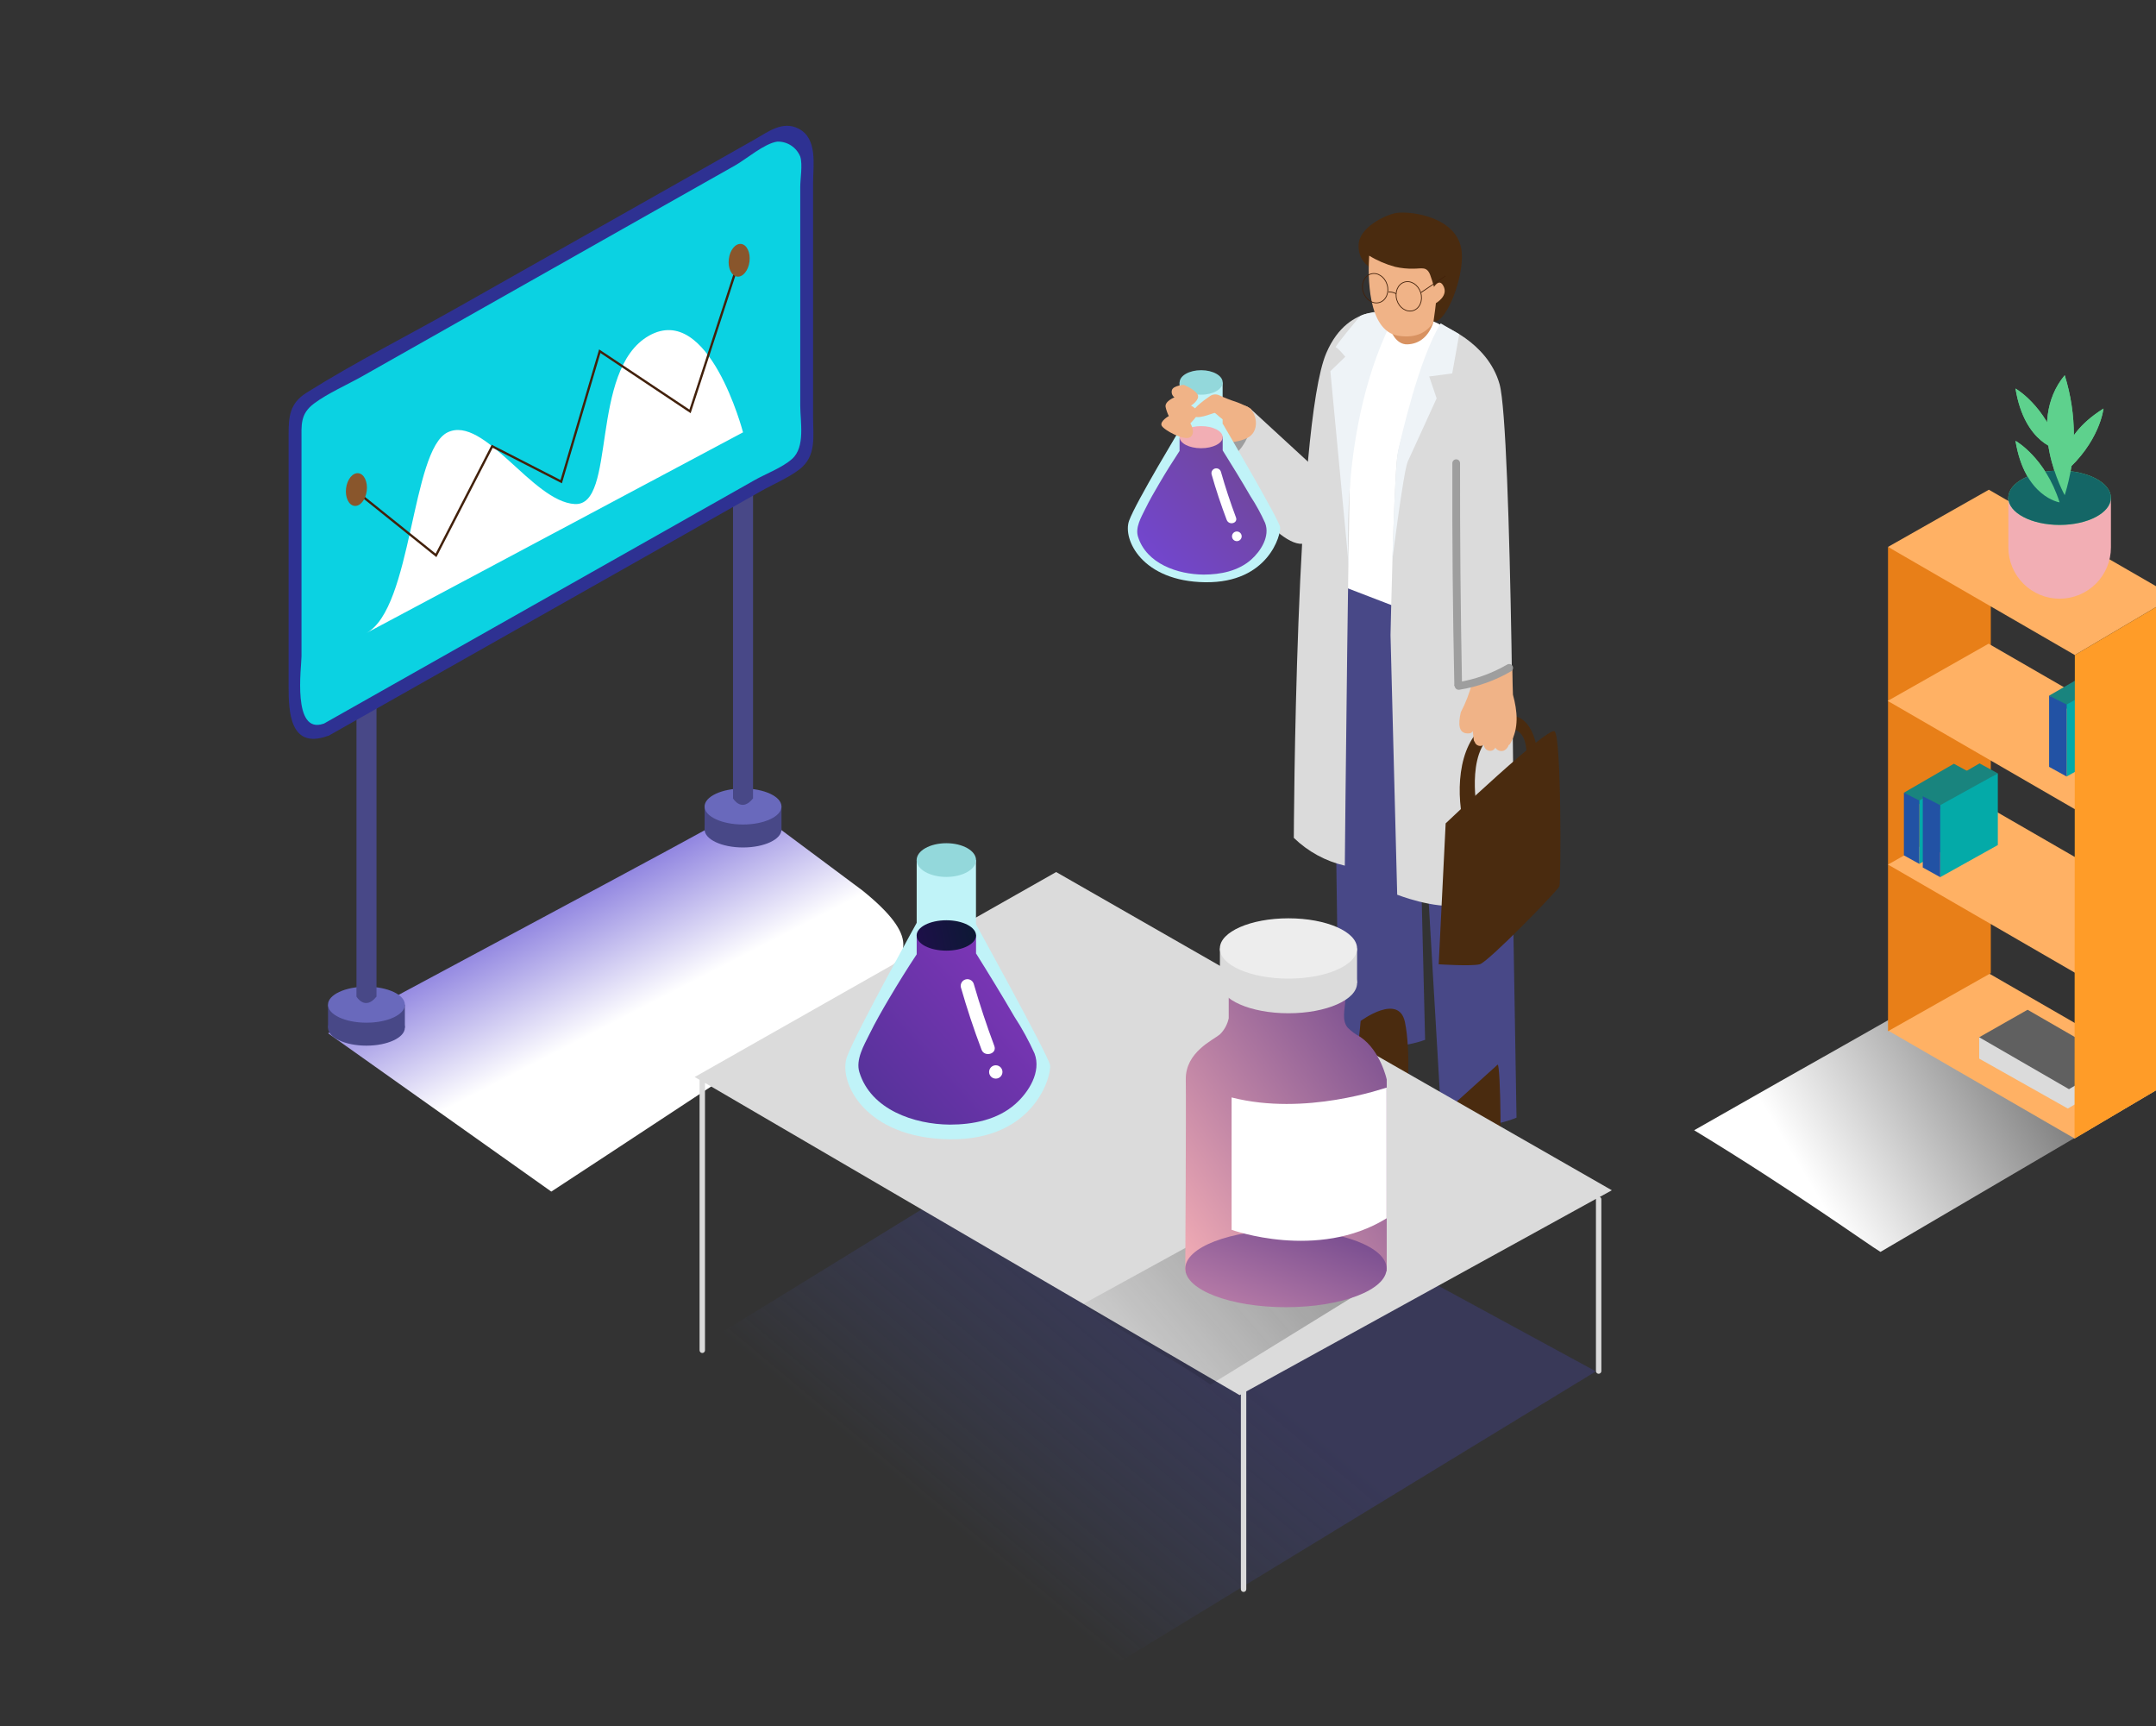 <svg viewBox="0 0 707 566" fill="none" xmlns="http://www.w3.org/2000/svg">
    <rect x="0" y="0" width="707" height="566" fill="#333333" stroke="none"/>
    <path style="mix-blend-mode:multiply"
        d="M244.394 264.774L245.866 264.416L282.804 291.943C301.679 307.149 297.904 313.752 288.165 320.054C282.502 323.733 186.447 387.049 180.785 390.672L107.588 338.77C120.8 331.166 231.219 272.698 244.394 264.774Z"
        fill="url(#paint0_linear_560_21378)" />
    <path
        d="M120.158 342.826C127.122 342.826 132.767 340.182 132.767 336.921C132.767 333.66 127.122 331.016 120.158 331.016C113.195 331.016 107.55 333.66 107.55 336.921C107.55 340.182 113.195 342.826 120.158 342.826Z"
        fill="#484887" />
    <path d="M107.569 329.393V336.92H132.767V329.393" fill="#484887" />
    <path
        d="M120.158 335.299C127.122 335.299 132.767 332.655 132.767 329.394C132.767 326.132 127.122 323.488 120.158 323.488C113.195 323.488 107.55 326.132 107.55 329.394C107.55 332.655 113.195 335.299 120.158 335.299Z"
        fill="#6969BC" />
    <path
        d="M116.893 220.571V326.734C116.893 326.734 119.668 331.507 123.461 326.734V216.967C123.461 216.967 122.857 213.873 116.893 220.571Z"
        fill="#484887" />
    <path
        d="M243.657 277.85C250.621 277.85 256.266 275.206 256.266 271.944C256.266 268.683 250.621 266.039 243.657 266.039C236.694 266.039 231.049 268.683 231.049 271.944C231.049 275.206 236.694 277.85 243.657 277.85Z"
        fill="#484887" />
    <path d="M231.068 264.416V271.944H256.266V264.416" fill="#484887" />
    <path
        d="M243.657 270.322C250.621 270.322 256.266 267.678 256.266 264.417C256.266 261.156 250.621 258.512 243.657 258.512C236.694 258.512 231.049 261.156 231.049 264.417C231.049 267.678 236.694 270.322 243.657 270.322Z"
        fill="#6969BC" />
    <path
        d="M240.373 155.594V261.757C240.373 261.757 243.148 266.53 246.942 261.757V152.01C246.942 152.01 246.338 148.897 240.373 155.594Z"
        fill="#484887" />
    <path
        d="M100.849 131.104L252.566 45.28C253.784 44.59 255.161 44.232 256.561 44.24C257.96 44.249 259.333 44.624 260.542 45.329C261.751 46.033 262.754 47.042 263.451 48.255C264.148 49.468 264.515 50.843 264.514 52.241V145.443C264.516 146.856 264.144 148.245 263.434 149.468C262.725 150.691 261.704 151.704 260.475 152.405L108.739 238.229C107.521 238.918 106.144 239.277 104.745 239.268C103.345 239.26 101.973 238.884 100.764 238.18C99.555 237.475 98.552 236.466 97.854 235.253C97.157 234.04 96.791 232.666 96.791 231.267V138.066C96.791 136.65 97.166 135.26 97.879 134.037C98.592 132.814 99.617 131.802 100.849 131.104Z"
        fill="#0BD2E2" />
    <path
        d="M107.776 241.211L221.215 177.064L249.528 161.027C253.567 158.744 258.437 156.726 262.155 153.896C267.817 149.519 266.628 143.142 266.628 136.708V60.053C266.628 54.11 268.233 45.375 261.777 42.13C256.568 39.507 251.793 43.281 247.414 45.752L222.348 59.94L150.623 100.484C133.975 109.918 116.648 118.634 100.472 128.784C94.96 132.275 94.639 136.595 94.639 142.538V225.136C94.639 233.268 95.055 245.625 107.229 241.362C109.796 240.456 108.682 236.362 106.096 237.268C95.734 240.89 98.867 218.646 98.867 215.194V144.576C98.867 139.331 98.395 135.727 102.963 132.312C107.531 128.897 113.779 126.199 118.95 123.275L147.395 107.182L214.628 69.166L241.053 54.242C244.733 52.167 250.641 47.035 254.869 46.431C256.478 46.382 258.063 46.825 259.413 47.702C260.763 48.578 261.812 49.847 262.419 51.337C263.25 53.997 262.419 58.544 262.419 61.298V132.991C262.419 138.236 264.156 146.557 259.739 150.462C256.474 153.367 251.189 155.292 247.432 157.424L221.272 172.215L105.7 237.532C105.29 237.844 105.007 238.293 104.903 238.798C104.799 239.302 104.881 239.827 105.134 240.276C105.387 240.724 105.794 241.066 106.28 241.238C106.766 241.41 107.297 241.4 107.776 241.211Z"
        fill="#2E3192" />
    <path
        d="M243.657 141.746C243.657 141.746 232.465 98.9 212.778 110.088C193.091 121.276 202.359 166.028 188.467 165.254C174.575 164.481 158.758 135.992 146.791 141.746C134.824 147.501 135.221 199.441 120.158 207.534"
        fill="white" />
    <path
        d="M242.393 85.334L226.274 134.878L196.678 115.143L184.031 157.914L161.4 146.311L142.978 182.082L118.101 162.121"
        stroke="#42210B" stroke-width="0.75" stroke-miterlimit="10" />
    <path
        d="M120.267 160.921C120.631 157.963 119.408 155.378 117.536 155.148C115.663 154.917 113.85 157.128 113.485 160.086C113.121 163.044 114.344 165.628 116.216 165.859C118.089 166.089 119.902 163.878 120.267 160.921Z"
        fill="#89562C" />
    <path
        d="M245.776 85.753C246.14 82.795 244.917 80.21 243.045 79.98C241.172 79.749 239.359 81.96 238.994 84.918C238.63 87.876 239.853 90.46 241.725 90.691C243.598 90.921 245.411 88.71 245.776 85.753Z"
        fill="#89562C" />
    <path
        d="M437.372 223.042L439.014 340.921C439.014 340.921 453.566 345.864 467.326 340.921L464.608 229.287L472.63 366.429C476.539 368.056 480.731 368.893 484.965 368.893C489.199 368.893 493.391 368.056 497.3 366.429L494.733 212.948L431.483 184.648L437.372 223.042Z"
        fill="#484887" />
    <path
        d="M472.422 106.503C472.422 106.503 461.55 100.485 451.547 103.409C441.543 106.333 441.128 150.576 440.977 153.443C440.826 156.311 442.034 192.912 442.034 192.912L457.681 198.931L472.422 106.503Z"
        fill="white" />
    <path
        d="M427.141 178.29C417.458 179.026 399.622 150.631 399.622 150.631C409.588 145.405 409.984 133.953 409.984 133.953L434.352 156.367"
        fill="#DBDBDB" />
    <path
        d="M399.622 150.632C399.622 150.632 394.997 149.651 398.584 141.048C402.17 132.444 407.36 131.614 409.909 133.954C412.457 136.293 408.474 151.292 399.622 150.632Z"
        fill="#9E9E9E" />
    <path
        d="M446.186 334.733C446.186 334.733 444.978 351.034 442.147 353.43C439.316 355.826 428.104 364.429 426.179 365.825C424.253 367.221 426.084 371.881 432.709 371.881C439.334 371.881 451.981 364.127 451.981 364.127L461.418 360.656C461.418 360.656 462.721 344.883 460.72 335.148C458.719 325.413 446.186 334.733 446.186 334.733Z"
        fill="#4A2B0F" />
    <path
        d="M477.783 361.07C477.783 361.07 471.195 392.842 475.518 395.275C479.84 397.709 489.618 392.464 491.128 387.012C492.638 381.559 492.071 349.278 491.128 349.033"
        fill="#4A2B0F" />
    <path
        d="M457.7 102.559C457.7 102.559 442.411 98.22 434.918 115.766C424.763 139.425 424.272 274.699 424.272 274.699C428.912 279.203 434.694 282.354 440.995 283.811C440.995 283.811 442.298 144.198 443.411 135.368C445.223 120.747 457.7 102.559 457.7 102.559Z"
        fill="#DBDBDB" />
    <path
        d="M446.016 103.635C446.016 103.635 437.39 113.899 438.032 113.899C438.674 113.899 441.146 116.974 441.146 116.974L436.258 121.691L442.505 187.724C442.505 187.724 437.9 139.784 457.738 102.692C457.738 102.692 449.225 101.673 446.016 103.635Z"
        fill="#EEF3F7" />
    <path
        d="M472.423 106.502C472.423 106.502 487.749 111.841 491.732 125.916C495.846 140.424 496.488 286.414 496.488 287.943C496.488 289.471 486.749 295.489 478.519 296.791C470.29 298.093 458.172 293.339 458.172 293.339L455.982 208.212C455.982 208.212 457.021 159.272 458.172 149.952C459.323 140.632 472.423 106.502 472.423 106.502Z"
        fill="#DBDBDB" />
    <path
        d="M479.425 224.268C478.96 200.131 478.746 175.995 478.783 151.858C478.783 151.523 478.65 151.201 478.413 150.964C478.176 150.727 477.854 150.594 477.519 150.594C477.183 150.594 476.862 150.727 476.625 150.964C476.387 151.201 476.254 151.523 476.254 151.858C476.179 176.221 476.399 200.578 476.915 224.928L479.425 224.268Z"
        fill="#9E9E9E" />
    <path
        d="M474.065 269.945C474.065 269.945 507.417 238.268 509.757 239.758C512.098 241.248 511.852 289.132 511.381 290.528C510.909 291.924 487.994 315.451 485.239 316.149C482.483 316.847 471.781 316.149 471.781 316.149L474.065 269.945Z"
        fill="#4A2B0F" />
    <path
        d="M484.276 264.889C484.276 264.889 480.331 243.626 491.826 239.627C503.321 235.627 500.225 252.041 500.225 252.041L504.227 247.324C504.227 247.324 503.283 230.986 491.222 235.325C479.161 239.664 477.368 255.588 479.368 267.398"
        fill="#4A2B0F" />
    <path
        d="M495.922 219.344C491.879 221.773 487.383 223.353 482.709 223.985C481.852 227.291 480.617 230.488 479.029 233.513C478.179 237.286 478.085 240.795 481.879 240.437C482.109 240.417 482.329 240.334 482.515 240.197C482.702 240.061 482.847 239.876 482.936 239.663C483.049 240.682 483.162 241.682 483.294 242.701C483.332 242.896 483.432 243.074 483.577 243.21C483.71 243.657 484.003 244.039 484.4 244.283C484.797 244.527 485.271 244.615 485.729 244.531C486.036 244.504 486.33 244.393 486.579 244.21C486.611 244.643 486.775 245.055 487.048 245.392C487.321 245.729 487.691 245.975 488.107 246.097C488.537 246.227 489 246.2 489.411 246.02C489.823 245.84 490.157 245.52 490.354 245.116C490.649 245.6 491.111 245.96 491.654 246.127C492.196 246.294 492.781 246.256 493.298 246.021C493.976 245.656 494.485 245.04 494.714 244.304C494.927 244.202 495.105 244.038 495.223 243.833C498.168 238.739 497.602 233.173 496.129 227.758C496.016 224.891 495.959 222.117 495.922 219.344Z"
        fill="#F0B387" />
    <path
        d="M472.423 106.012L478.519 109.578L476.216 122.426L468.666 123.426L471.101 130.595C471.101 130.595 463.079 148.254 461.664 151.254C460.248 154.254 456.586 183.573 456.586 183.573C456.586 183.573 457.474 151.82 458.474 147.726C459.474 143.632 465.099 118.086 472.423 106.012Z"
        fill="#EEF3F7" />
    <path
        d="M494.223 217.891C489.184 220.815 483.65 222.785 477.896 223.702C476.292 223.966 476.971 226.4 478.576 226.136C484.564 225.172 490.322 223.112 495.563 220.061C495.851 219.883 496.056 219.599 496.134 219.27C496.212 218.941 496.156 218.594 495.978 218.306C495.801 218.019 495.516 217.813 495.187 217.735C494.858 217.658 494.511 217.714 494.223 217.891Z"
        fill="#9E9E9E" />
    <path
        d="M455.963 108.069C455.963 108.069 457.549 113.031 461.513 112.899C465.476 112.767 468.459 110.314 470.025 105.768"
        fill="#D89261" />
    <path
        d="M449.546 87.882C448.238 87.124 447.168 86.016 446.457 84.682C445.747 83.348 445.424 81.843 445.526 80.335C445.526 74.675 454.378 70.317 458.021 69.807C462.721 69.147 478.387 71.09 479.35 82.787C480.029 90.919 474.461 105.428 470.365 105.428"
        fill="#4A2B0F" />
    <path
        d="M471.101 97.408C470.706 95.585 470.215 93.784 469.629 92.012C469.428 91.409 469.214 90.78 468.987 90.126C467.874 87.239 466.175 88.107 463.513 88.088C461.495 88.134 459.479 87.932 457.511 87.484C454.506 86.68 451.633 85.448 448.98 83.824C448.583 90.088 448.319 108.502 458.549 110.087C464.759 111.049 468.157 108.596 470.044 105.653C470.459 102.993 470.78 100.2 471.101 97.408Z"
        fill="#F0B387" />
    <path
        d="M468.855 96.673C468.855 96.673 471.328 90.409 473.196 93.522C475.291 96.975 470.818 99.408 470.818 99.408"
        fill="#F0B387" />
    <path
        d="M452.371 99.169C454.535 98.508 455.649 95.881 454.861 93.3C454.072 90.719 451.679 89.162 449.516 89.822C447.352 90.482 446.238 93.11 447.026 95.691C447.815 98.272 450.208 99.829 452.371 99.169Z"
        stroke="#42210B" stroke-width="0.25" stroke-miterlimit="10" />
    <path
        d="M463.394 101.835C465.558 101.175 466.672 98.547 465.884 95.966C465.095 93.385 462.702 91.828 460.539 92.488C458.375 93.148 457.261 95.776 458.049 98.357C458.838 100.938 461.231 102.495 463.394 101.835Z"
        stroke="#42210B" stroke-width="0.25" stroke-miterlimit="10" />
    <path d="M465.873 95.976L474.008 90.467" stroke="#42210B" stroke-width="0.25" stroke-miterlimit="10" />
    <path d="M455.322 95.711C455.322 95.711 457.209 95.711 457.813 96.39" stroke="#42210B" stroke-width="0.25"
        stroke-miterlimit="10" />
    <path opacity="0.32" d="M523.328 449.612L363.495 547.04L208.21 454.348L360.06 360.92"
        fill="url(#paint1_linear_560_21378)" />
    <path
        d="M524.593 392.427L528.557 390.239L346.337 285.906L227.802 353.109L229.407 354.034V442.707C229.407 442.942 229.5 443.168 229.667 443.334C229.833 443.5 230.059 443.594 230.294 443.594C230.529 443.594 230.755 443.5 230.921 443.334C231.088 443.168 231.181 442.942 231.181 442.707V355.034L406.492 457.404L406.907 457.178V521.042C406.907 521.277 407.001 521.502 407.167 521.669C407.333 521.835 407.559 521.928 407.794 521.928C408.03 521.928 408.255 521.835 408.422 521.669C408.588 521.502 408.682 521.277 408.682 521.042V456.197L523.347 393.069V449.518C523.347 449.753 523.441 449.979 523.607 450.145C523.773 450.311 523.999 450.405 524.234 450.405C524.47 450.405 524.695 450.311 524.862 450.145C525.028 449.979 525.121 449.753 525.121 449.518V393.163C525.119 393.001 525.067 392.844 524.973 392.712C524.878 392.581 524.746 392.481 524.593 392.427Z"
        fill="#DBDBDB" />
    <path
        d="M301.604 300.754C301.604 300.754 280.841 338.185 277.783 346.373C274.726 354.562 283.446 373.164 311.419 373.523C339.391 373.881 344.884 352.411 344.337 349.203C343.789 345.996 318.799 300.754 318.799 300.754"
        fill="#C0F3F8" />
    <path
        d="M300.603 281.982V312.867C300.603 312.867 279.709 344.374 281.445 350.374C283.182 356.374 290.883 366.977 312.211 367.128C335.994 367.297 339.977 349.374 339.977 347.865C339.977 346.355 320.045 312.603 320.045 312.603V281.982"
        fill="#C0F3F8" />
    <path
        d="M310.324 287.509C315.703 287.509 320.063 285.034 320.063 281.981C320.063 278.928 315.703 276.453 310.324 276.453C304.945 276.453 300.584 278.928 300.584 281.981C300.584 285.034 304.945 287.509 310.324 287.509Z"
        fill="#93D8DB" />
    <path
        d="M320.063 312.62V306.527C314.401 302.414 305.322 301.848 300.603 306.942V312.885C297.47 317.601 294.488 322.431 291.6 327.299C289.297 331.204 287.032 335.147 285.031 339.222C283.257 342.788 280.558 347.448 281.804 351.505C285.579 363.862 299.867 368.636 311.475 368.711C319.025 368.711 327.123 367.145 332.955 361.957C337.353 358.07 341.543 351.391 339.24 345.373C337.365 341.209 335.169 337.197 332.672 333.374C328.633 326.431 324.442 319.582 320.177 312.771L320.063 312.62Z"
        fill="url(#paint2_linear_560_21378)" />
    <path
        d="M310.324 311.678C315.703 311.678 320.063 309.448 320.063 306.698C320.063 303.947 315.703 301.717 310.324 301.717C304.945 301.717 300.584 303.947 300.584 306.698C300.584 309.448 304.945 311.678 310.324 311.678Z"
        fill="url(#paint3_linear_560_21378)" />
    <path
        d="M326.066 342.94C323.549 336.211 321.29 329.394 319.29 322.489C319.105 321.966 318.728 321.533 318.236 321.277C317.744 321.021 317.173 320.961 316.639 321.109C316.104 321.258 315.646 321.604 315.357 322.077C315.067 322.55 314.969 323.116 315.08 323.659C317.056 330.576 319.315 337.394 321.857 344.11C322.763 346.714 327.047 345.582 326.066 342.94Z"
        fill="white" />
    <path
        d="M326.538 349.26C325.957 349.26 325.4 349.49 324.989 349.901C324.579 350.311 324.348 350.868 324.348 351.448C324.348 352.029 324.579 352.585 324.989 352.996C325.4 353.406 325.957 353.637 326.538 353.637C327.118 353.637 327.675 353.406 328.086 352.996C328.496 352.585 328.727 352.029 328.727 351.448C328.727 350.868 328.496 350.311 328.086 349.901C327.675 349.49 327.118 349.26 326.538 349.26Z"
        fill="white" />
    <path style="mix-blend-mode:multiply"
        d="M645.997 319.055C618.194 335.261 598.319 346.147 555.548 370.561C587.918 390.22 613.003 408.294 616.646 410.445L712.758 354.052C705.302 350.128 680.614 336.167 645.997 319.055Z"
        fill="url(#paint4_linear_560_21378)" />
    <path d="M712.758 354.072L652.093 319.074L619.024 337.809L680.293 373.259L712.758 354.072Z" fill="#FFB164" />
    <path d="M649.017 340.072V347.072L678.084 363.448L694.053 354.015V347.883" fill="#DBDBDB" />
    <path d="M694.053 347.884L664.891 331.055L649.017 340.073L678.462 357.091L694.053 347.884Z" fill="#606060" />
    <path d="M652.83 195.855L619.119 179.309V338.09L652.83 319.054V195.855Z" fill="#E87F18" />
    <path d="M712.758 246.059L652.093 211.043L619.024 229.796L680.293 265.247L712.758 246.059Z" fill="#FFB164" />
    <path d="M671.95 228.079L690.58 217.287L696.582 220.551L677.952 232.494L671.95 228.079Z" fill="#19847E" />
    <path d="M677.688 230.984V254.586L696.582 244.059V220.551L677.688 230.984Z" fill="#04AAA8" />
    <path d="M677.688 230.986L671.95 228.08V251.418L677.688 254.588" fill="#2252A4" />
    <path d="M712.871 195.573L652.188 160.557L619.119 179.31L680.387 214.761L712.871 195.573Z" fill="#FFB164" />
    <path d="M712.871 299.716L652.188 264.699L619.119 283.453L680.387 318.903L712.871 299.716Z" fill="#FFB164" />
    <path d="M680.387 214.76L712.871 195.572L712.758 354.071L680.293 373.259L680.387 214.76Z" fill="#FF9C28" />
    <path d="M624.328 259.888L640.712 250.398L645.997 253.266L629.595 263.775L624.328 259.888Z" fill="#19847E" />
    <path d="M629.368 262.454V283.226L645.997 273.943V253.266L629.368 262.454Z" fill="#04AAA8" />
    <path d="M629.368 262.455L624.328 259.889V280.434L629.368 283.227" fill="#2252A4" />
    <path d="M630.52 261.058L649.13 250.285L655.133 253.549L636.503 265.492L630.52 261.058Z" fill="#19847E" />
    <path d="M636.239 263.982V287.584L655.132 277.057V253.549L636.239 263.982Z" fill="#04AAA8" />
    <path d="M636.239 263.983L630.52 261.059V284.416L636.239 287.585" fill="#2252A4" />
    <path
        d="M673.837 169.159C668.251 168.913 662.896 166.853 658.586 163.291V179.479C658.586 181.687 659.021 183.873 659.867 185.912C660.712 187.952 661.951 189.805 663.512 191.366C665.074 192.927 666.928 194.165 668.968 195.01C671.009 195.854 673.195 196.289 675.404 196.289C679.864 196.289 684.142 194.518 687.296 191.366C690.45 188.213 692.222 183.937 692.222 179.479V163.027C686.465 165.367 679.953 169.687 673.837 169.159Z"
        fill="#F2AEB4" />
    <path
        d="M675.385 172.101C684.673 172.101 692.203 168.114 692.203 163.196C692.203 158.278 684.673 154.291 675.385 154.291C666.097 154.291 658.568 158.278 658.568 163.196C658.568 168.114 666.097 172.101 675.385 172.101Z"
        fill="#5ED18D" />
    <path
        d="M675.385 164.706C675.385 164.706 663.947 163.026 660.927 144.537C660.927 144.537 670.667 149.914 675.385 164.706Z"
        fill="#5ED18D" />
    <path
        d="M677.065 162.347C677.065 162.347 663.947 138.821 677.065 123.029C681.066 135.83 681.066 149.547 677.065 162.347Z"
        fill="#5ED18D" />
    <path
        d="M675.385 147.557C675.385 147.557 663.947 145.878 660.927 127.389C660.927 127.408 670.667 132.785 675.385 147.557Z"
        fill="#5ED18D" />
    <path
        d="M676.763 155.103C676.763 155.103 673.837 143.915 689.787 133.953C689.787 133.953 688.598 145.047 676.763 155.103Z"
        fill="#5ED18D" />
    <path
        d="M675.385 172.101C684.673 172.101 692.203 168.114 692.203 163.196C692.203 158.278 684.673 154.291 675.385 154.291C666.097 154.291 658.568 158.278 658.568 163.196C658.568 168.114 666.097 172.101 675.385 172.101Z"
        fill="#146666" />
    <path
        d="M675.385 164.706C675.385 164.706 663.947 163.026 660.927 144.537C660.927 144.537 670.667 149.914 675.385 164.706Z"
        fill="#5ED18D" />
    <path
        d="M677.065 162.347C677.065 162.347 663.947 138.821 677.065 123.029C681.066 135.83 681.066 149.547 677.065 162.347Z"
        fill="#5ED18D" />
    <path
        d="M675.385 147.557C675.385 147.557 663.947 145.878 660.927 127.389C660.927 127.408 670.667 132.785 675.385 147.557Z"
        fill="#5ED18D" />
    <path
        d="M676.763 155.103C676.763 155.103 673.837 143.915 689.787 133.953C689.787 133.953 688.598 145.047 676.763 155.103Z"
        fill="#5ED18D" />
    <path opacity="0.32"
        d="M396.941 453.97L447.507 422.803L407.36 398.898L355.152 427.557C368.232 437.537 383.483 444.537 396.941 453.97Z"
        fill="url(#paint5_linear_560_21378)" />
    <path
        d="M402.925 322.81V333.828C402.508 335.842 401.503 337.687 400.037 339.129C397.791 341.016 388.712 344.94 388.844 353.921C388.995 361.996 388.674 416.822 388.674 416.822H454.737V353.921C454.737 353.921 452.736 344.488 446.092 339.978C444.538 339.161 443.119 338.111 441.883 336.865C439.995 334.413 440.939 331.451 441.241 327.262C441.271 325.417 441.195 323.571 441.014 321.734"
        fill="url(#paint6_linear_560_21378)" />
    <path d="M400.037 310.941V322.318H445.016V310.941" fill="#DBDBDB" />
    <path
        d="M422.517 332.204C434.943 332.204 445.016 327.778 445.016 322.318C445.016 316.858 434.943 312.432 422.517 312.432C410.091 312.432 400.018 316.858 400.018 322.318C400.018 327.778 410.091 332.204 422.517 332.204Z"
        fill="#DBDBDB" />
    <path
        d="M422.517 320.846C434.943 320.846 445.016 316.42 445.016 310.96C445.016 305.5 434.943 301.074 422.517 301.074C410.091 301.074 400.018 305.5 400.018 310.96C400.018 316.42 410.091 320.846 422.517 320.846Z"
        fill="#EDEDED" />
    <path
        d="M421.686 428.575C439.919 428.575 454.699 422.907 454.699 415.915C454.699 408.924 439.919 403.256 421.686 403.256C403.454 403.256 388.674 408.924 388.674 415.915C388.674 422.907 403.454 428.575 421.686 428.575Z"
        fill="url(#paint7_linear_560_21378)" />
    <path
        d="M454.699 356.58C453.849 356.75 428.066 366.013 403.868 359.806V403.2C403.868 403.2 432.049 413.444 454.699 399.426V356.58Z"
        fill="white" />
    <path
        d="M396.016 144.782C396.016 144.782 403.944 146.16 409.021 143.575C414.099 140.99 411.55 132.915 407.643 133.029C403.693 133.504 399.799 134.363 396.016 135.594"
        fill="#F0B387" />
    <path
        d="M387.542 139.727C387.542 139.727 372.442 164.631 370.252 170.725C368.063 176.819 374.499 190.629 395.243 190.893C415.986 191.157 420.101 175.215 419.78 172.819C419.459 170.423 401.018 139.01 401.018 139.01"
        fill="#C0F3F8" />
    <path
        d="M386.805 125.389V147.821C386.805 147.821 371.705 170.706 372.895 175.065C374.084 179.423 379.746 187.12 395.243 187.234C412.513 187.347 415.401 174.348 415.401 173.253C415.401 172.159 400.924 147.651 400.924 147.651V125.389"
        fill="#C0F3F8" />
    <path
        d="M393.883 129.406C397.782 129.406 400.943 127.607 400.943 125.388C400.943 123.168 397.782 121.369 393.883 121.369C389.985 121.369 386.824 123.168 386.824 125.388C386.824 127.607 389.985 129.406 393.883 129.406Z"
        fill="#93D8DB" />
    <path
        d="M400.943 147.632V143.217C396.866 140.236 390.241 139.821 386.805 143.519V147.839C384.54 151.273 382.351 154.763 380.275 158.31C378.595 161.14 376.972 163.97 375.499 166.97C374.216 169.574 372.253 172.932 373.159 175.894C375.915 184.875 386.277 188.327 394.695 188.384C400.207 188.384 406.02 187.233 410.286 183.479C413.476 180.649 416.534 175.8 414.854 171.442C413.49 168.417 411.894 165.502 410.078 162.725C407.153 157.688 404.095 152.707 400.999 147.764L400.943 147.632Z"
        fill="url(#paint8_linear_560_21378)" />
    <path
        d="M393.883 146.954C397.782 146.954 400.943 145.332 400.943 143.331C400.943 141.331 397.782 139.709 393.883 139.709C389.985 139.709 386.824 141.331 386.824 143.331C386.824 145.332 389.985 146.954 393.883 146.954Z"
        fill="#F2AEB4" />
    <path
        d="M405.303 169.649C403.453 164.718 401.811 159.738 400.377 154.706C400.264 154.301 399.995 153.957 399.629 153.75C399.262 153.543 398.829 153.49 398.423 153.603C398.018 153.715 397.673 153.984 397.466 154.351C397.259 154.717 397.206 155.15 397.319 155.555C398.753 160.587 400.396 165.536 402.245 170.404C402.963 172.385 406.02 171.573 405.303 169.649Z"
        fill="white" />
    <path
        d="M405.586 174.252C405.166 174.252 404.762 174.419 404.465 174.716C404.168 175.013 404 175.416 404 175.837C404 176.257 404.168 176.66 404.465 176.957C404.762 177.255 405.166 177.422 405.586 177.422C406.007 177.422 406.41 177.255 406.707 176.957C407.004 176.66 407.172 176.257 407.172 175.837C407.172 175.416 407.004 175.013 406.707 174.716C406.41 174.419 406.007 174.252 405.586 174.252Z"
        fill="white" />
    <path
        d="M388.202 126.18C388.202 126.18 384.71 126.387 384.295 127.915C384.176 128.346 384.192 128.803 384.34 129.225C384.489 129.646 384.763 130.012 385.125 130.274C385.125 130.274 381.728 131.613 382.257 133.557C382.482 134.543 382.824 135.5 383.276 136.405C383.276 136.405 380.293 138.085 380.916 139.518C381.539 140.952 388.466 144.744 390.354 143.292C392.241 141.839 390.354 138.783 390.354 138.783C390.354 138.783 393.128 136.16 392.713 135.009C392.298 133.858 390.561 132.991 390.561 132.991C390.561 132.991 393.544 131.104 392.751 129.406C391.958 127.708 388.202 126.18 388.202 126.18Z"
        fill="#F0B387" />
    <path
        d="M405.378 131.784C403.448 131.156 401.557 130.413 399.716 129.558C399.247 129.355 398.734 129.275 398.226 129.325C397.718 129.374 397.23 129.552 396.809 129.841C394.488 131.426 390.184 134.633 391.015 136.029C392.166 137.916 397.319 135.557 398.187 135.388C399.055 135.218 401.358 139.821 407.813 139.161C407.813 139.161 411.23 134.916 410.173 134.029C408.652 133.126 407.046 132.374 405.378 131.784Z"
        fill="#F0B387" />
    <defs>
        <linearGradient id="paint0_linear_560_21378" x1="166.006" y1="253.662" x2="206.71" y2="332.52"
            gradientUnits="userSpaceOnUse">
            <stop stop-color="#1800BF" />
            <stop offset="1" stop-color="white" />
        </linearGradient>
        <linearGradient id="paint1_linear_560_21378" x1="319.724" y1="507.042" x2="384.601" y2="429.397"
            gradientUnits="userSpaceOnUse">
            <stop stop-color="#4E62D4" stop-opacity="0" />
            <stop offset="0.99" stop-color="#4444A5" />
        </linearGradient>
        <linearGradient id="paint2_linear_560_21378" x1="281.486" y1="368.711" x2="346.496" y2="310.678"
            gradientUnits="userSpaceOnUse">
            <stop offset="0" stop-color="#513296" />
            <stop offset="1" stop-color="#8636BE" />
        </linearGradient>
        <linearGradient id="paint3_linear_560_21378" x1="320.063" y1="302.444" x2="299.546" y2="306.939"
            gradientUnits="userSpaceOnUse">
            <stop stop-color="#0C1934" />
            <stop offset="1" stop-color="#1E0F4A" />
        </linearGradient>
        <linearGradient id="paint4_linear_560_21378" x1="663.947" y1="344.525" x2="592.786" y2="387.059"
            gradientUnits="userSpaceOnUse">
            <stop stop-color="#808080" />
            <stop offset="1" stop-color="white" />
        </linearGradient>
        <linearGradient id="paint5_linear_560_21378" x1="357.738" y1="462.932" x2="426.832" y2="403.019"
            gradientUnits="userSpaceOnUse">
            <stop stop-opacity="0" />
            <stop offset="0.99" stop-color="#1A1A1A" />
        </linearGradient>
        <linearGradient id="paint6_linear_560_21378" x1="388.674" y1="416.822" x2="477.786" y2="354.911"
            gradientUnits="userSpaceOnUse">
            <stop stop-color="#F3ADB5" />
            <stop offset="1" stop-color="#70478D" />
        </linearGradient>
        <linearGradient id="paint7_linear_560_21378" x1="388.674" y1="428.575" x2="405.603" y2="384.429"
            gradientUnits="userSpaceOnUse">
            <stop stop-color="#BF81AA" />
            <stop offset="1" stop-color="#70478D" />
        </linearGradient>
        <linearGradient id="paint8_linear_560_21378" x1="372.928" y1="188.384" x2="420.141" y2="146.255"
            gradientUnits="userSpaceOnUse">
            <stop offset="0" stop-color="#7346D6" />
            <stop offset="1" stop-color="#70478D" />
        </linearGradient>
    </defs>
</svg>